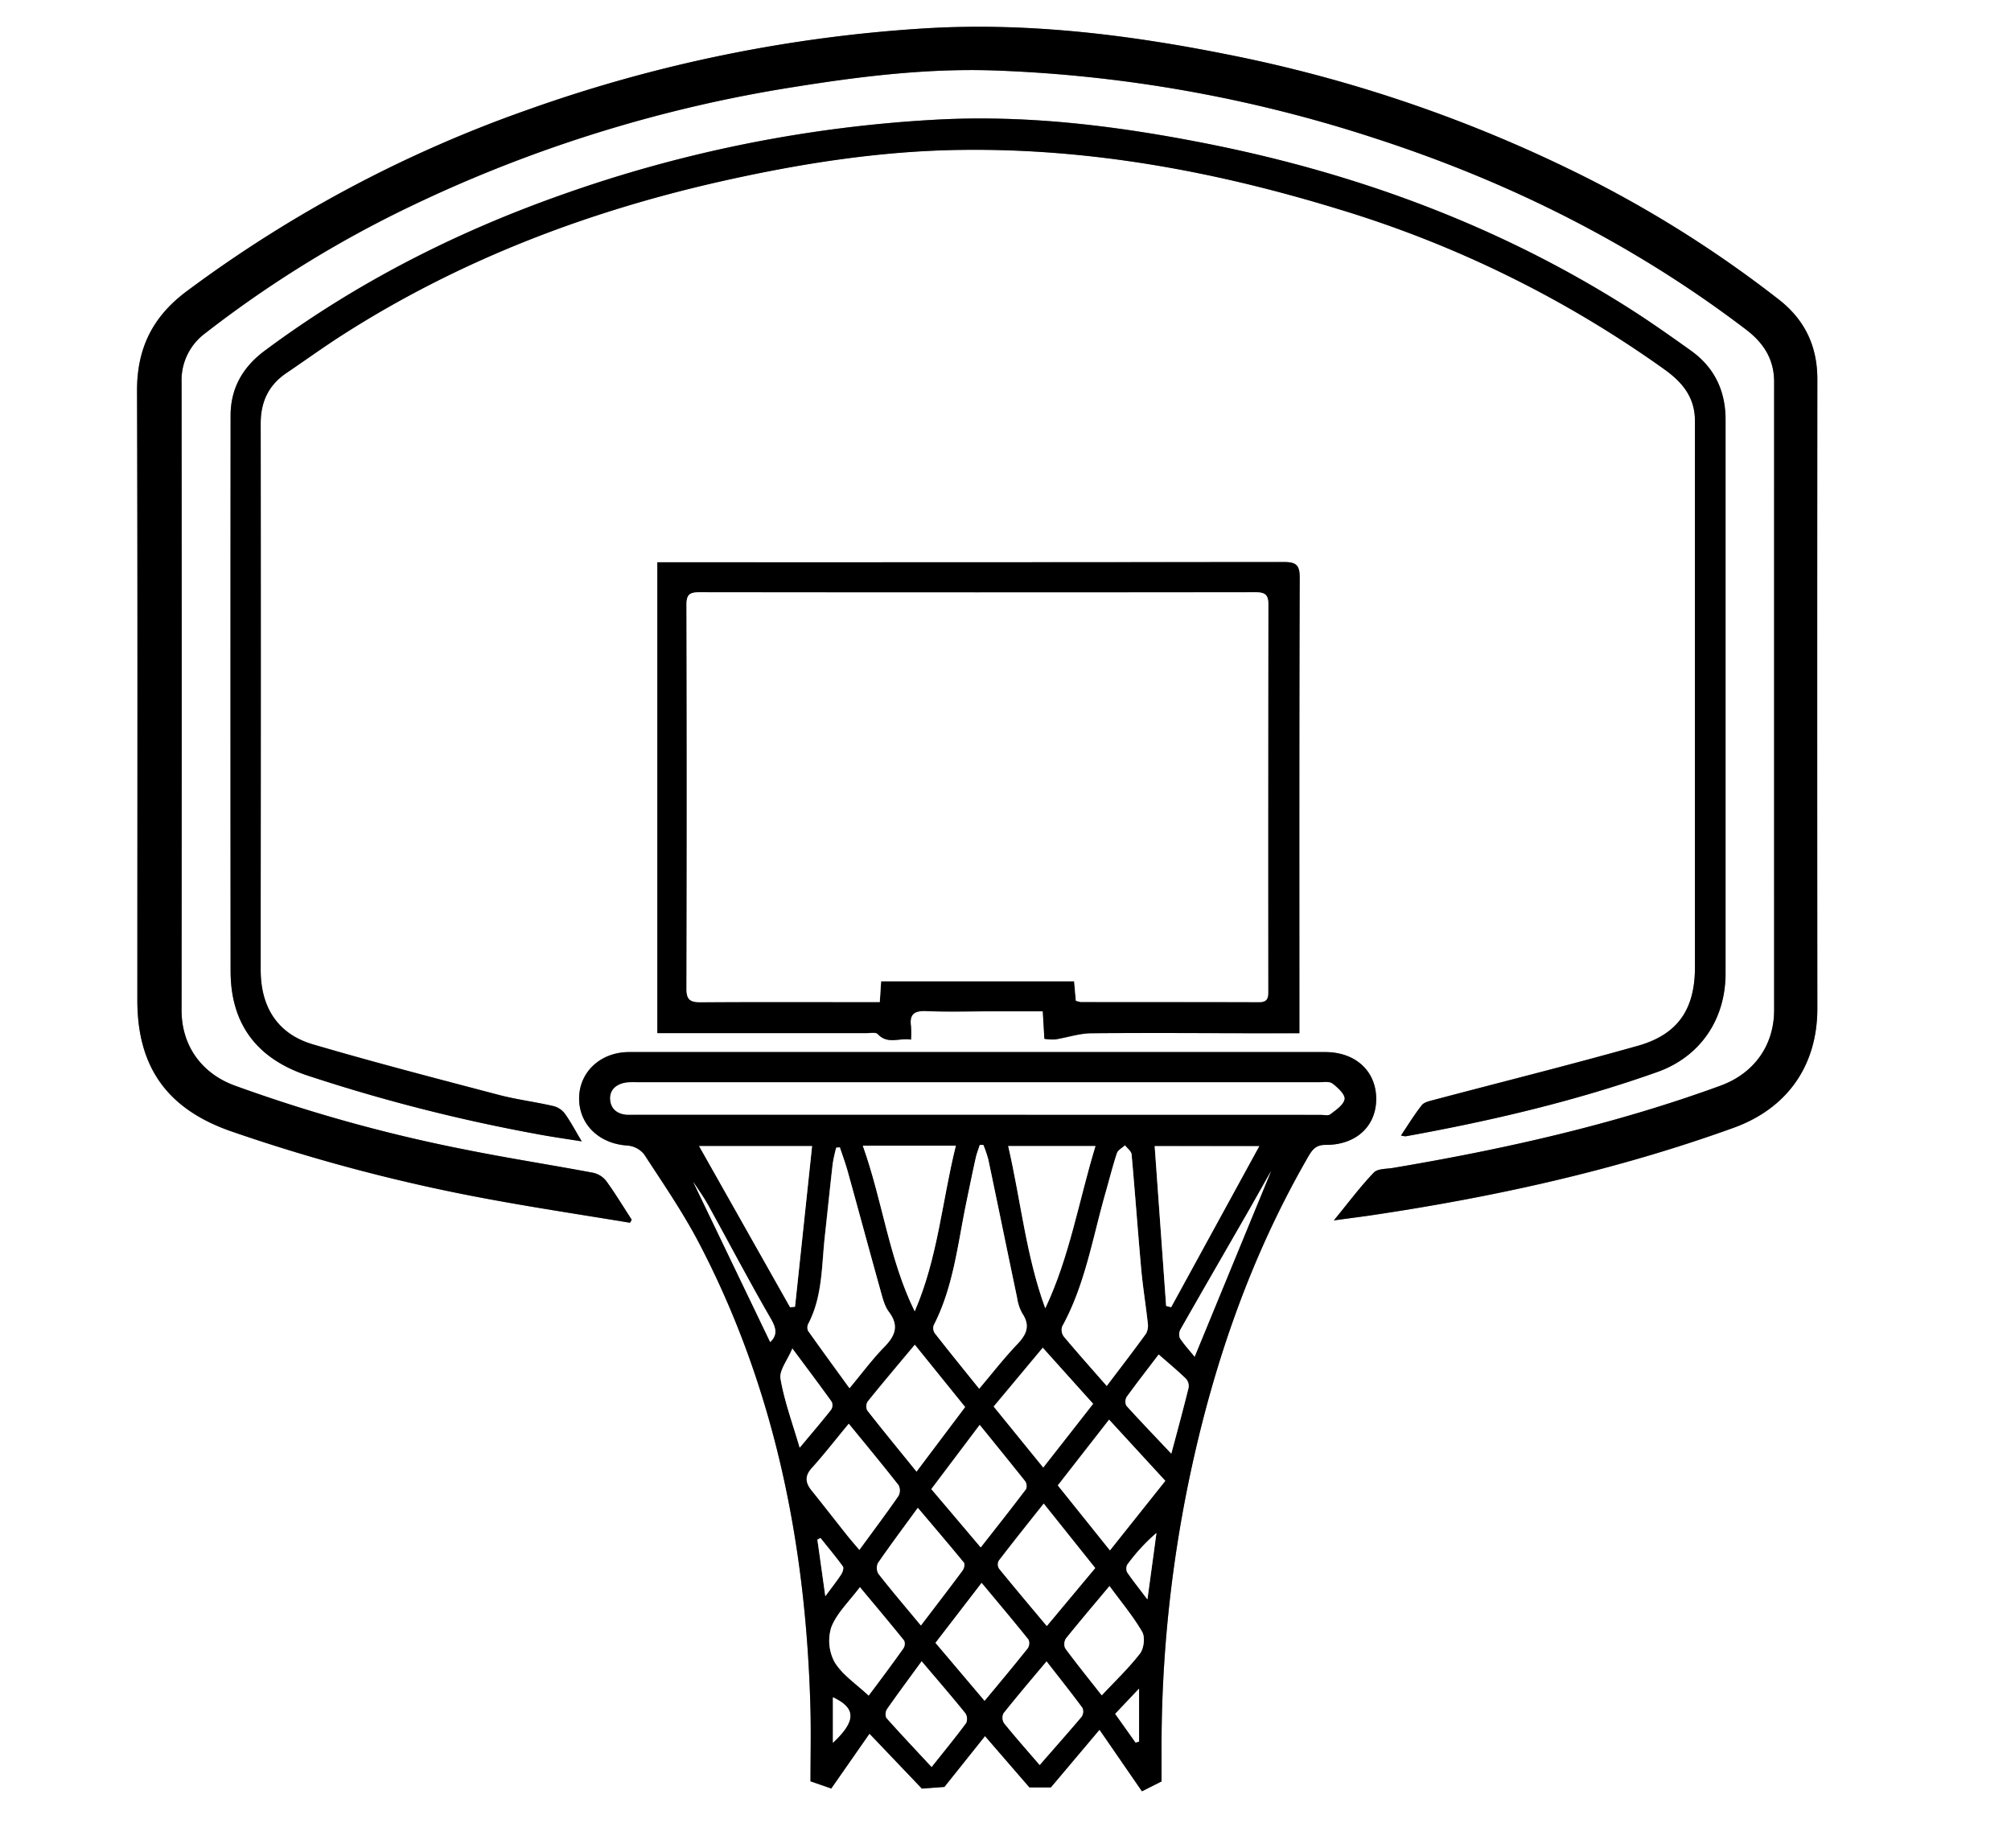 <svg id="Capa_1" data-name="Capa 1" xmlns="http://www.w3.org/2000/svg" viewBox="0 0 581.33 534.19"><rect x="0" y="0" width="581.33" height="534.19" fill="#808080" stroke="none"/><defs><style>.cls-1{fill:#fff;}</style></defs><title>AdobeStock_381288464_Preview</title><path class="cls-1" d="M118.89,569.11V34.92H700.22V569.11ZM301,388.33l.5-.87c-2.43-3.74-4.74-7.57-7.35-11.17a6.6,6.6,0,0,0-3.75-2.39c-12.12-2.28-24.32-4.17-36.41-6.59a449.66,449.66,0,0,1-67.29-18.64C177,345.1,171.38,337,171.38,327q0-90.74,0-181.47a16.89,16.89,0,0,1,6.8-14.23,326.65,326.65,0,0,1,58.69-36.38A399.37,399.37,0,0,1,348.5,60.05c19.1-3.06,38.31-5.41,57.67-4.77A398.69,398.69,0,0,1,515.85,74.72c39,12.58,75.16,30.61,107.82,55.5,5.12,3.9,8.08,8.57,8.08,15.14q-.06,90.73,0,181.47c0,10.33-5.85,18.38-15.56,21.92-30.67,11.2-62.36,18.31-94.49,23.73-1.94.33-4.53.17-5.67,1.36-3.9,4.06-7.29,8.62-11.55,13.82,4.23-.57,7.29-1,10.35-1.4,35.82-5.31,71.07-13,105.2-25.36,15.55-5.62,24.21-18,24.21-34.48q0-90.93,0-181.85c0-9.57-3.62-17.18-11.06-23a337.6,337.6,0,0,0-61.18-38,405.8,405.8,0,0,0-97.89-32.81c-28.93-5.8-58.07-9.4-87.65-7.64a418,418,0,0,0-115,23.53,370.42,370.42,0,0,0-98.62,52.47c-9.83,7.32-14.39,16.45-14.35,28.7.19,58.75.09,117.49.09,176.24,0,19.42,8.76,31.48,27.15,37.87a511.67,511.67,0,0,0,75.11,19.71C274.21,384.09,287.63,386.11,301,388.33ZM436.73,534.86,449,552.66l5.69-2.87v-8.51A380.52,380.52,0,0,1,463,460.73c6.87-32.13,17.52-62.86,34-91.42,1.16-2,2.17-3.52,5.05-3.5,8.86.07,14.72-5.48,14.66-13.4S510.72,339,502,339q-100.64,0-201.25,0c-8.27,0-14.47,5.81-14.45,13.43s5.89,13.12,14,13.6a6.92,6.92,0,0,1,4.78,2.52c5.51,8.45,11.26,16.81,15.92,25.73,22.11,42.31,31,87.85,32.17,135.17.17,6.82,0,13.65,0,20.35l6,2.08L370.24,536l15.14,15.86,6.51-.48,11.74-14.7,12.84,14.83h6.2Zm87.15-171.75a5.41,5.41,0,0,0,1.33.23c24.68-4.47,49-10.17,72.71-18.58,12.39-4.4,19.72-15.19,19.72-28.46q0-80.07,0-160.13c0-8.3-3.21-15.06-10-19.9-6-4.28-12-8.52-18.2-12.45-37.09-23.49-77.54-38.48-120.43-47.13C443,71.43,416.65,68.08,390,69.48A385.57,385.57,0,0,0,281.48,91.12c-30.86,10.88-59.74,25.57-86.05,45.13-6.31,4.69-9.87,10.82-9.88,18.77q0,80.25,0,160.5c0,15.3,7.57,25.28,22,30.15a497.54,497.54,0,0,0,66.58,17c4,.77,8.1,1.33,12.93,2.11-2-3.34-3.31-5.88-5-8.17a6,6,0,0,0-3.28-2.05c-5.22-1.18-10.57-1.86-15.74-3.22-17.94-4.72-35.9-9.37-53.7-14.6-10.18-3-15.1-10.74-15.09-21.52,0-6.74,0-13.47,0-20.2q0-68.85,0-137.69c0-6.26,2.25-11.11,7.43-14.62,5.57-3.77,11-7.72,16.7-11.33,33.38-21.26,69.77-35.16,108.21-43.91,23.26-5.29,46.79-9,70.67-9.26,37-.4,72.91,6.25,108.14,17a322,322,0,0,1,94.84,46.58c5.18,3.73,8.63,8.08,8.63,14.76q-.06,78.94,0,157.88c0,12.14-4.88,19.45-16.54,22.74-19.65,5.54-39.47,10.47-59.21,15.7-1.14.3-2.58.63-3.22,1.46C527.73,357.1,525.92,360.07,523.88,363.11Zm-29.37-29.56V329c0-42.39-.05-84.78.09-127.17,0-3.7-1.15-4.47-4.64-4.46q-84.69.15-169.38.07H308.91V333.55h60.48c1.11,0,2.71-.32,3.26.27,2.88,3.1,6.16,1,9.61,1.61a29.71,29.71,0,0,0,0-3.85c-.5-3.46.92-4.54,4.36-4.4,6.1.26,12.22.07,18.32.07h15.44c.17,2.9.31,5.33.47,7.95a15,15,0,0,0,3.11.17c3.51-.55,7-1.74,10.5-1.78,16.2-.18,32.4-.06,48.6,0Z" transform="translate(-118.89 -34.92)"/><path d="M301,388.33c-13.38-2.22-26.8-4.24-40.14-6.71a511.67,511.67,0,0,1-75.11-19.71c-18.39-6.39-27.15-18.45-27.15-37.87,0-58.75.1-117.49-.09-176.24,0-12.25,4.52-21.38,14.35-28.7a370.42,370.42,0,0,1,98.62-52.47,418,418,0,0,1,115-23.53c29.58-1.76,58.72,1.84,87.65,7.64A405.8,405.8,0,0,1,572,83.55a337.6,337.6,0,0,1,61.18,38c7.44,5.83,11.08,13.44,11.06,23q-.11,90.93,0,181.85c0,16.48-8.66,28.86-24.21,34.48-34.13,12.32-69.38,20.05-105.2,25.36-3.06.45-6.12.83-10.35,1.4,4.26-5.2,7.65-9.76,11.55-13.82,1.14-1.19,3.73-1,5.67-1.36,32.13-5.42,63.82-12.53,94.49-23.73,9.71-3.54,15.55-11.59,15.56-21.92q0-90.74,0-181.47c0-6.57-3-11.24-8.08-15.14C591,105.33,554.83,87.3,515.85,74.72A398.69,398.69,0,0,0,406.17,55.28c-19.36-.64-38.57,1.71-57.67,4.77A399.37,399.37,0,0,0,236.87,94.87a326.65,326.65,0,0,0-58.69,36.38,16.89,16.89,0,0,0-6.8,14.23q.08,90.74,0,181.47c0,10,5.62,18.15,15.33,21.72A449.66,449.66,0,0,0,254,367.31c12.09,2.42,24.29,4.31,36.41,6.59a6.6,6.6,0,0,1,3.75,2.39c2.61,3.6,4.92,7.43,7.35,11.17Z" transform="translate(-118.89 -34.92)"/><path d="M436.73,534.86l-14.06,16.67h-6.2L403.63,536.7l-11.74,14.7-6.51.48L370.24,536l-11.05,15.84-6-2.08c0-6.7.15-13.53,0-20.35C352,482.11,343.08,436.57,321,394.26c-4.66-8.92-10.41-17.28-15.92-25.73a6.92,6.92,0,0,0-4.78-2.52c-8.1-.48-14-6-14-13.6S292.46,339,300.73,339q100.62,0,201.25,0c8.74,0,14.68,5.47,14.74,13.43s-5.8,13.47-14.66,13.4c-2.88,0-3.89,1.5-5.05,3.5-16.48,28.56-27.13,59.29-34,91.42a380.52,380.52,0,0,0-8.36,80.55v8.51L449,552.66ZM401.39,357.09H500.5c1,0,2.29.36,2.93-.12,1.63-1.25,3.89-2.75,4.14-4.4.19-1.33-2-3.34-3.51-4.48-.92-.69-2.65-.37-4-.37H303a17,17,0,0,0-3.35.14c-2.6.5-4.46,2-4.29,4.8s2,4.18,4.72,4.41c1,.08,2,0,3,0Zm1.76,8.75-1,0c-.39,1.24-.88,2.45-1.16,3.71-1,4.38-1.87,8.78-2.78,13.17-2.46,11.94-3.69,24.19-9.39,35.27a2.68,2.68,0,0,0,.36,2.31c4.15,5.28,8.39,10.49,12.8,16,3.78-4.47,7.13-8.8,10.89-12.74,2.7-2.82,4-5.36,1.58-9A13.07,13.07,0,0,1,412.9,410c-2.8-13.3-5.51-26.6-8.31-39.9A34.56,34.56,0,0,0,403.15,365.84Zm35.67,69.66c4.08-5.4,7.81-10.22,11.37-15.15a4.89,4.89,0,0,0,.48-3.11c-.57-5.19-1.42-10.35-1.89-15.55-1-11-1.77-22.09-2.78-33.12-.09-.92-1.24-1.74-1.9-2.61-.8.75-2,1.36-2.33,2.27-1.25,3.78-2.22,7.65-3.31,11.49-3.73,13-5.89,26.55-12.54,38.63a3.27,3.27,0,0,0,.5,2.88C430.34,425.9,434.4,430.45,438.82,435.5Zm-77.15-69-1.08.11a45.66,45.66,0,0,0-1,4.56c-.81,7.05-1.53,14.1-2.3,21.15-.93,8.49-.64,17.22-4.74,25.13a2.44,2.44,0,0,0-.12,2.05c3.84,5.45,7.78,10.84,12,16.62,3.6-4.31,6.58-8.32,10-11.87,3.14-3.23,4.45-6.12,1.39-10.19-1.29-1.72-1.84-4.07-2.44-6.22-3.18-11.38-6.25-22.79-9.41-34.17C363.34,371.29,362.46,368.93,361.67,366.54Zm-40.7-.35q13.15,23.28,26.29,46.57l1.43-.14c1.64-15.38,3.27-30.75,4.93-46.43Zm131.71,0c1.12,15.63,2.22,30.91,3.31,46.18l1.45.37L482.9,366.2Zm-84.37-.12c5.76,16.14,7.58,32.81,15,47.85,6.68-15.36,7.86-31.77,11.89-47.85Zm42,.1c3.66,15.77,5.16,31.71,10.71,46.88,7.05-14.92,9.67-31,14.51-46.88Zm29.16,79.08c-5.09,6.52-9.89,12.66-14.83,19,5,6.24,9.86,12.3,15.06,18.77l16-20.09Zm-56.16-21.65c-4.78,5.72-9.27,11-13.64,16.42a2.68,2.68,0,0,0-.11,2.53c4.58,5.83,9.29,11.57,14.24,17.68l14.05-18.66Zm-19.09,22.83c-3.8,4.58-7.07,8.8-10.64,12.74-2.15,2.36-1.9,4.28-.09,6.54,3.51,4.35,6.93,8.77,10.41,13.15,1,1.29,2.12,2.54,3.38,4,4-5.5,7.74-10.46,11.28-15.56a3.35,3.35,0,0,0,.06-3.12C374.09,458.37,369.34,452.65,364.26,446.44Zm56.36,23.08c-4.58,5.79-8.85,11.1-13,16.51a2.38,2.38,0,0,0,.07,2.27c4.45,5.47,9,10.85,13.81,16.6l14-16.76Zm-18.51-22.75-14,18.56c4.83,5.69,9.39,11.07,14.27,16.84,4.59-5.86,8.9-11.3,13.09-16.83a2.43,2.43,0,0,0-.22-2.26C411,457.72,406.71,452.44,402.11,446.77Zm32.77-6.11-14.54-16.21c-4.85,5.82-9.44,11.34-14.19,17,4.79,5.88,9.38,11.53,14.32,17.61C425.46,452.72,430.1,446.78,434.88,440.66Zm-31.37,85.85C408,521.13,412,516.29,416,511.34a2.72,2.72,0,0,0,.23-2.52c-4.33-5.4-8.8-10.69-13.55-16.39l-13.33,17.32ZM385.1,504.73c4.28-5.62,8.22-10.73,12.07-15.92.41-.56.69-1.84.36-2.24-4.29-5.25-8.71-10.4-13.32-15.84-4.11,5.64-7.92,10.73-11.52,15.95a3.36,3.36,0,0,0,.15,3.14C376.68,494.71,380.71,499.45,385.1,504.73Zm52.28,20.19c3.94-4.21,7.83-7.89,11.06-12.09,1.12-1.46,1.51-4.74.62-6.26-2.64-4.55-6.08-8.64-9.44-13.23-4.5,5.37-8.62,10.19-12.58,15.13a3.06,3.06,0,0,0-.23,2.85C430.12,515.8,433.62,520.14,437.38,524.92ZM370,525c3.32-4.48,6.74-9,10.05-13.67a2.43,2.43,0,0,0,.2-2.23c-4.1-5.09-8.31-10.08-12.78-15.44-3.06,4.09-6.62,7.42-8.25,11.52a13,13,0,0,0,.93,10.13C362.39,519,366.39,521.62,370,525Zm15.31-9.94c-3.58,4.92-6.84,9.3-10,13.77a2.81,2.81,0,0,0-.24,2.55c4.18,4.7,8.51,9.27,13.09,14.21,3.6-4.53,6.9-8.56,10-12.73a3,3,0,0,0-.27-2.82C393.94,525.15,389.79,520.36,385.32,515.09Zm34.12,30c4.32-5,8.28-9.41,12.1-14a2.74,2.74,0,0,0,.27-2.54c-3.29-4.45-6.74-8.78-10.38-13.46-4.42,5.3-8.51,10.11-12.44,15a3,3,0,0,0,.12,2.81C412.38,537,415.82,540.86,419.44,545.06Zm34.4-118.65c-2.91,3.83-6.11,7.94-9.16,12.17a2.77,2.77,0,0,0-.14,2.58c4.11,4.56,8.38,9,13,13.87,1.8-6.83,3.46-12.94,5-19.09a3.18,3.18,0,0,0-.79-2.57C459.27,431.05,456.69,428.91,453.84,426.41ZM350.06,453.34c3.3-3.95,6.26-7.41,9.09-11a2.43,2.43,0,0,0,.17-2.26c-3.53-4.93-7.19-9.78-11.38-15.42-1.43,3.44-3.85,6.35-3.42,8.76C345.66,440,348,446.32,350.06,453.34Zm114.17-26.29,22.09-53.66c-2.27,4-4.24,7.58-6.27,11.11-6.63,11.54-13.3,23.05-19.88,34.61a3,3,0,0,0-.19,2.58C461.24,423.6,462.81,425.3,464.23,427.05Zm-122.69-4.23c2-1.93,1.88-3.76.26-6.56-6.29-10.88-12.13-22-18.2-33-1.26-2.28-2.82-4.4-4.33-6.74C326.74,392,334.09,407.33,341.54,422.82Zm109,74.39c1-7.07,1.79-13.14,2.61-19.21a53.83,53.83,0,0,0-8.44,9.16,2.47,2.47,0,0,0,0,2.26C446.41,491.82,448.23,494.09,450.59,497.21Zm-93.12-.93c2-2.74,3.41-4.48,4.62-6.33.41-.63.79-1.84.47-2.28-2.05-2.82-4.3-5.5-6.49-8.23l-.88.49C355.9,485,356.61,490.13,357.47,496.28Zm90.7,26.7-6.87,7.28,5.9,8.3,1-.3Zm-88.49,15.65c6.83-6.39,6.62-10.06,0-13.14Z" transform="translate(-118.89 -34.92)"/><path d="M523.88,363.11c2-3,3.85-6,6-8.74.64-.83,2.08-1.16,3.22-1.46,19.74-5.23,39.56-10.16,59.21-15.7,11.66-3.29,16.54-10.6,16.54-22.74q0-78.93,0-157.88c0-6.68-3.45-11-8.63-14.76A322,322,0,0,0,505.4,95.25c-35.23-10.78-71.18-17.43-108.14-17-23.88.25-47.41,4-70.67,9.26-38.44,8.75-74.83,22.65-108.21,43.91-5.67,3.61-11.13,7.56-16.7,11.33-5.18,3.51-7.44,8.36-7.43,14.62q.1,68.85,0,137.69c0,6.73,0,13.46,0,20.2,0,10.78,4.91,18.53,15.09,21.52,17.8,5.23,35.76,9.88,53.7,14.6,5.17,1.36,10.52,2,15.74,3.22a6,6,0,0,1,3.28,2.05c1.67,2.29,3,4.83,5,8.17-4.83-.78-8.9-1.34-12.93-2.11a497.54,497.54,0,0,1-66.58-17c-14.45-4.87-22-14.85-22-30.15q-.09-80.25,0-160.5c0-8,3.57-14.08,9.88-18.77,26.31-19.56,55.19-34.25,86.05-45.13A385.57,385.57,0,0,1,390,69.48c26.69-1.4,53,2,79.09,7.21,42.89,8.65,83.34,23.64,120.43,47.13,6.2,3.93,12.22,8.17,18.2,12.45,6.77,4.84,10,11.6,10,19.9q0,80.06,0,160.13c0,13.27-7.33,24.06-19.72,28.46-23.66,8.41-48,14.11-72.71,18.58A5.41,5.41,0,0,1,523.88,363.11Z" transform="translate(-118.89 -34.92)"/><path d="M494.51,333.55H483c-16.2,0-32.4-.14-48.6,0-3.51,0-7,1.23-10.5,1.78a15,15,0,0,1-3.11-.17c-.16-2.62-.3-5.05-.47-7.95H404.91c-6.1,0-12.22.19-18.32-.07-3.44-.14-4.86.94-4.36,4.4a29.71,29.71,0,0,1,0,3.85c-3.45-.57-6.73,1.49-9.61-1.61-.55-.59-2.15-.27-3.26-.27H308.91V197.43h11.67q84.69,0,169.38-.07c3.49,0,4.65.76,4.64,4.46-.14,42.39-.09,84.78-.09,127.17Zm-64.61-9.4a6.66,6.66,0,0,0,1.4.38c17.21,0,34.41,0,51.62.05,2.68,0,2.61-1.55,2.61-3.41q0-55.76.05-111.5c0-2.87-1-3.54-3.69-3.54q-80.42.1-160.83,0c-2.7,0-3.69.63-3.68,3.52q.12,55.56,0,111.12c0,3.3,1.25,3.86,4.17,3.84,15.83-.12,31.67-.05,47.5-.05h4.18l.39-6H429.4C429.58,320.61,429.74,322.43,429.9,324.15Z" transform="translate(-118.89 -34.92)"/><path class="cls-1" d="M401.39,357.09H303c-1,0-2,0-3,0-2.7-.23-4.55-1.7-4.72-4.41s1.69-4.3,4.29-4.8a17,17,0,0,1,3.35-.14h197.1c1.36,0,3.09-.32,4,.37,1.53,1.14,3.7,3.15,3.51,4.48-.25,1.65-2.51,3.15-4.14,4.4-.64.48-1.93.12-2.93.12Z" transform="translate(-118.89 -34.92)"/><path class="cls-1" d="M403.15,365.84a34.56,34.56,0,0,1,1.44,4.23c2.8,13.3,5.51,26.6,8.31,39.9a13.07,13.07,0,0,0,1.51,4.59c2.44,3.64,1.12,6.18-1.58,9-3.76,3.94-7.11,8.27-10.89,12.74-4.41-5.47-8.65-10.68-12.8-16a2.68,2.68,0,0,1-.36-2.31c5.7-11.08,6.93-23.33,9.39-35.27.91-4.39,1.81-8.79,2.78-13.17.28-1.26.77-2.47,1.16-3.71Z" transform="translate(-118.89 -34.92)"/><path class="cls-1" d="M438.82,435.5c-4.42-5.05-8.48-9.6-12.4-14.27a3.27,3.27,0,0,1-.5-2.88c6.65-12.08,8.81-25.61,12.54-38.63,1.09-3.84,2.06-7.71,3.31-11.49.31-.91,1.53-1.52,2.33-2.27.66.87,1.81,1.69,1.9,2.61,1,11,1.79,22.09,2.78,33.12.47,5.2,1.32,10.36,1.89,15.55a4.89,4.89,0,0,1-.48,3.11C446.63,425.28,442.9,430.1,438.82,435.5Z" transform="translate(-118.89 -34.92)"/><path class="cls-1" d="M361.67,366.54c.79,2.39,1.67,4.75,2.34,7.17,3.16,11.38,6.23,22.79,9.41,34.17.6,2.15,1.15,4.5,2.44,6.22,3.06,4.07,1.75,7-1.39,10.19-3.45,3.55-6.43,7.56-10,11.87-4.19-5.78-8.13-11.17-12-16.62a2.44,2.44,0,0,1,.12-2.05c4.1-7.91,3.81-16.64,4.74-25.13.77-7.05,1.49-14.1,2.3-21.15a45.66,45.66,0,0,1,1-4.56Z" transform="translate(-118.89 -34.92)"/><path class="cls-1" d="M321,366.19h32.65c-1.66,15.68-3.29,31.05-4.93,46.43l-1.43.14Q334.12,389.48,321,366.19Z" transform="translate(-118.89 -34.92)"/><path class="cls-1" d="M452.68,366.2H482.9l-25.46,46.55-1.45-.37C454.9,397.11,453.8,381.83,452.68,366.2Z" transform="translate(-118.89 -34.92)"/><path class="cls-1" d="M368.31,366.08H395.2c-4,16.08-5.21,32.49-11.89,47.85C375.89,398.89,374.07,382.22,368.31,366.08Z" transform="translate(-118.89 -34.92)"/><path class="cls-1" d="M410.35,366.18h25.22c-4.84,15.87-7.46,32-14.51,46.88C415.51,397.89,414,382,410.35,366.18Z" transform="translate(-118.89 -34.92)"/><path class="cls-1" d="M439.51,445.26l16.25,17.68-16,20.09c-5.2-6.47-10.06-12.53-15.06-18.77C429.62,457.92,434.42,451.78,439.51,445.26Z" transform="translate(-118.89 -34.92)"/><path class="cls-1" d="M383.35,423.61l14.54,18-14.05,18.66c-4.95-6.11-9.66-11.85-14.24-17.68a2.68,2.68,0,0,1,.11-2.53C374.08,434.63,378.57,429.33,383.35,423.61Z" transform="translate(-118.89 -34.92)"/><path class="cls-1" d="M364.26,446.44c5.08,6.21,9.83,11.93,14.4,17.78a3.35,3.35,0,0,1-.06,3.12c-3.54,5.1-7.26,10.06-11.28,15.56-1.26-1.49-2.35-2.74-3.38-4-3.48-4.38-6.9-8.8-10.41-13.15-1.81-2.26-2.06-4.18.09-6.54C357.19,455.24,360.46,451,364.26,446.44Z" transform="translate(-118.89 -34.92)"/><path class="cls-1" d="M420.62,469.52l14.88,18.62-14,16.76c-4.81-5.75-9.36-11.13-13.81-16.6a2.38,2.38,0,0,1-.07-2.27C411.77,480.62,416,475.31,420.62,469.52Z" transform="translate(-118.89 -34.92)"/><path class="cls-1" d="M402.11,446.77c4.6,5.67,8.93,11,13.16,16.31a2.43,2.43,0,0,1,.22,2.26c-4.19,5.53-8.5,11-13.09,16.83-4.88-5.77-9.44-11.15-14.27-16.84Z" transform="translate(-118.89 -34.92)"/><path class="cls-1" d="M434.88,440.66c-4.78,6.12-9.42,12.06-14.41,18.43-4.94-6.08-9.53-11.73-14.32-17.61,4.75-5.69,9.34-11.21,14.19-17Z" transform="translate(-118.89 -34.92)"/><path class="cls-1" d="M403.51,526.51l-14.2-16.76,13.33-17.32c4.75,5.7,9.22,11,13.55,16.39a2.72,2.72,0,0,1-.23,2.52C412,516.29,408,521.13,403.51,526.51Z" transform="translate(-118.89 -34.92)"/><path class="cls-1" d="M385.1,504.73c-4.39-5.28-8.42-10-12.26-14.91a3.36,3.36,0,0,1-.15-3.14c3.6-5.22,7.41-10.31,11.52-15.95,4.61,5.44,9,10.59,13.32,15.84.33.4.05,1.68-.36,2.24C393.32,494,389.38,499.11,385.1,504.73Z" transform="translate(-118.89 -34.92)"/><path class="cls-1" d="M437.38,524.92c-3.76-4.78-7.26-9.12-10.57-13.6a3.06,3.06,0,0,1,.23-2.85c4-4.94,8.08-9.76,12.58-15.13,3.36,4.59,6.8,8.68,9.44,13.23.89,1.52.5,4.8-.62,6.26C445.21,517,441.32,520.71,437.38,524.92Z" transform="translate(-118.89 -34.92)"/><path class="cls-1" d="M370,525c-3.62-3.41-7.62-6-9.85-9.69a13,13,0,0,1-.93-10.13c1.63-4.1,5.19-7.43,8.25-11.52,4.47,5.36,8.68,10.35,12.78,15.44a2.43,2.43,0,0,1-.2,2.23C376.75,516,373.33,520.55,370,525Z" transform="translate(-118.89 -34.92)"/><path class="cls-1" d="M385.32,515.09c4.47,5.27,8.62,10.06,12.61,15a3,3,0,0,1,.27,2.82c-3.09,4.17-6.39,8.2-10,12.73-4.58-4.94-8.91-9.51-13.09-14.21a2.81,2.81,0,0,1,.24-2.55C378.48,524.39,381.74,520,385.32,515.09Z" transform="translate(-118.89 -34.92)"/><path class="cls-1" d="M419.44,545.06c-3.62-4.2-7.06-8.08-10.33-12.11a3,3,0,0,1-.12-2.81c3.93-4.94,8-9.75,12.44-15,3.64,4.68,7.09,9,10.38,13.46a2.74,2.74,0,0,1-.27,2.54C427.72,535.65,423.76,540.1,419.44,545.06Z" transform="translate(-118.89 -34.92)"/><path class="cls-1" d="M453.84,426.41c2.85,2.5,5.43,4.64,7.84,7a3.18,3.18,0,0,1,.79,2.57c-1.5,6.15-3.16,12.26-5,19.09-4.59-4.87-8.86-9.31-13-13.87a2.77,2.77,0,0,1,.14-2.58C447.73,434.35,450.93,430.24,453.84,426.41Z" transform="translate(-118.89 -34.92)"/><path class="cls-1" d="M350.06,453.34c-2.05-7-4.4-13.35-5.54-19.9-.43-2.41,2-5.32,3.42-8.76,4.19,5.64,7.85,10.49,11.38,15.42a2.43,2.43,0,0,1-.17,2.26C356.32,445.93,353.36,449.39,350.06,453.34Z" transform="translate(-118.89 -34.92)"/><path class="cls-1" d="M464.23,427.05c-1.42-1.75-3-3.45-4.25-5.36a3,3,0,0,1,.19-2.58c6.58-11.56,13.25-23.07,19.88-34.61,2-3.53,4-7.09,6.27-11.11Z" transform="translate(-118.89 -34.92)"/><path class="cls-1" d="M341.54,422.82c-7.45-15.49-14.8-30.8-22.27-46.34,1.51,2.34,3.07,4.46,4.33,6.74,6.07,11,11.91,22.16,18.2,33C343.42,419.06,343.54,420.89,341.54,422.82Z" transform="translate(-118.89 -34.92)"/><path class="cls-1" d="M450.59,497.21c-2.36-3.12-4.18-5.39-5.81-7.79a2.47,2.47,0,0,1,0-2.26A53.83,53.83,0,0,1,453.2,478C452.38,484.07,451.55,490.14,450.59,497.21Z" transform="translate(-118.89 -34.92)"/><path class="cls-1" d="M357.47,496.28c-.86-6.15-1.57-11.25-2.28-16.35l.88-.49c2.19,2.73,4.44,5.41,6.49,8.23.32.44-.06,1.65-.47,2.28C360.88,491.8,359.5,493.54,357.47,496.28Z" transform="translate(-118.89 -34.92)"/><path class="cls-1" d="M448.17,523v15.28l-1,.3-5.9-8.3Z" transform="translate(-118.89 -34.92)"/><path class="cls-1" d="M359.68,538.63V525.49C366.3,528.57,366.51,532.24,359.68,538.63Z" transform="translate(-118.89 -34.92)"/><path class="cls-1" d="M429.9,324.15c-.16-1.72-.32-3.54-.5-5.62H373.59l-.39,6H369c-15.83,0-31.67-.07-47.5.05-2.92,0-4.18-.54-4.17-3.84q.16-55.56,0-111.12c0-2.89,1-3.52,3.68-3.52q80.42.1,160.83,0c2.71,0,3.69.67,3.69,3.54q-.13,55.76-.05,111.5c0,1.86.07,3.43-2.61,3.41-17.21-.07-34.41,0-51.62-.05A6.66,6.66,0,0,1,429.9,324.15Z" transform="translate(-118.89 -34.92)"/></svg>